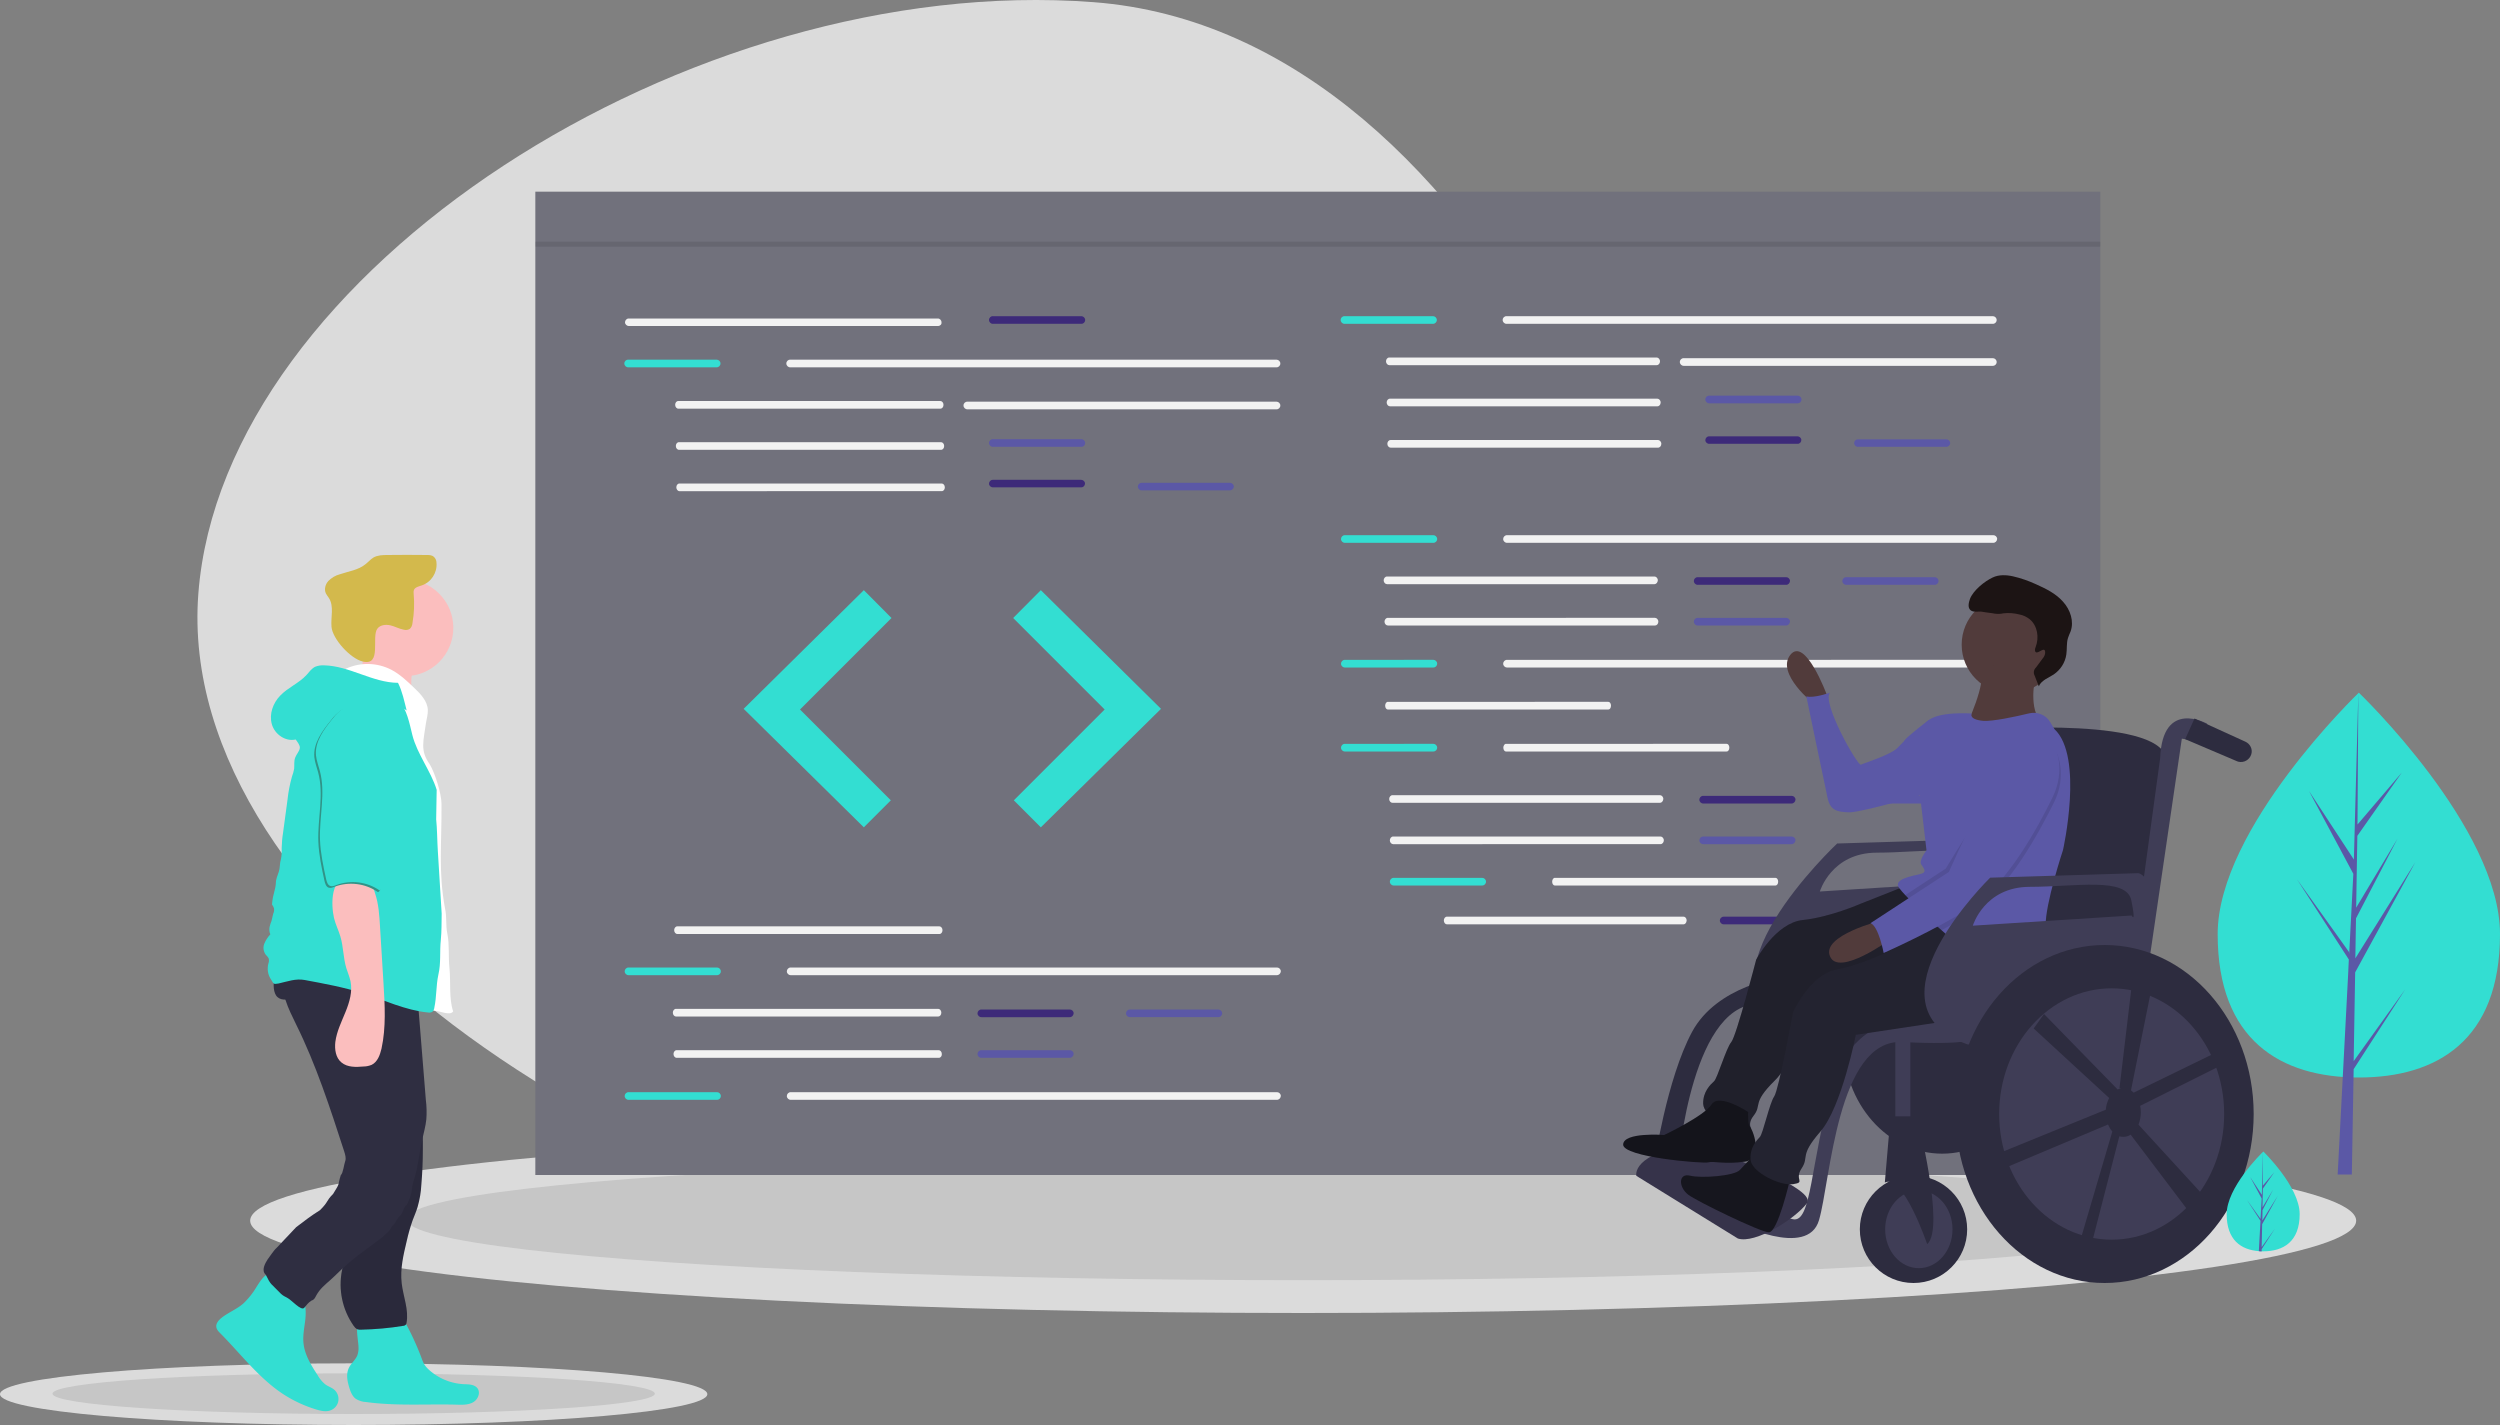 <svg version="1.1" id="a594ac37-6d44-4297-8862-1cbd9c01c0b7" xmlns="http://www.w3.org/2000/svg" x="0" y="0" viewBox="0 0 1500 855" xml:space="preserve"><rect x="0" y="0" width="1500" height="855" fill="#808080" stroke="none"/><style>.st0{fill:#dbdbdb}.st1{opacity:.1;enable-background:new}.st3{fill:#f2f2f2}.st4{fill:#3d2a79}.st5{fill:#5b58a6}.st6{fill:#33ded2}.st7{fill:#fbbebe}.st10{fill:#2f2e41}.st12{fill:#2d2c3f}.st13{fill:#3f3d56}.st14{fill:#36334a}.st15{fill:#232330}.st16{fill:#513b3b}.st17{fill:#16161e}</style><path class="st0" d="M635.8 755.9C393.4 737.5 104.3 549.7 119 356.3S413.7-17.1 656.1 1.3s381.9 379.9 367.2 573.3c-14.7 193.3-145.1 199.8-387.5 181.3z"/><ellipse class="st0" cx="781.9" cy="732.4" rx="631.8" ry="55.4"/><ellipse class="st1" cx="781.9" cy="731.5" rx="538.1" ry="36.6"/><ellipse class="st0" cx="212.2" cy="836.5" rx="212.2" ry="18.5"/><ellipse class="st1" cx="212.2" cy="836.2" rx="180.7" ry="12.2"/><path fill="#71717c" d="M321.2 115h939v590h-939z"/><path class="st3" d="M562.8 195.6H377.3c-1.2 0-2.3-1-2.3-2.2s1-2.3 2.2-2.3h185.5c1.2 0 2.2 1 2.2 2.3.2 1.2-.8 2.2-2.1 2.2zm203.1 24.8H474.1c-1.2 0-2.3-1-2.3-2.3s1-2.3 2.3-2.3h291.8c1.2 0 2.3 1 2.3 2.3s-1 2.3-2.3 2.3zm-201.7 24.8H407c-1 0-1.9-1-1.9-2.3s.8-2.3 1.9-2.3h157.2c1 0 1.9 1 1.9 2.3s-.8 2.3-1.9 2.3zm201.7.4H580.4c-1.2 0-2.3-1-2.3-2.3s1-2.3 2.3-2.3h185.5c1.2 0 2.3 1 2.3 2.3s-1 2.3-2.3 2.3zm-201.3 24.3H407.4c-1 0-1.9-1-1.9-2.3s.8-2.3 1.9-2.3h157.2c1 0 1.9 1 1.9 2.3s-.8 2.3-1.9 2.3zm.4 24.8H407.7c-1 0-1.9-1-1.9-2.3s.8-2.3 1.9-2.3H565c1 0 1.9 1 1.9 2.3s-.8 2.3-1.9 2.3z"/><path class="st4" d="M648.8 194.3h-53.1c-1.2 0-2.3-1-2.3-2.3s1-2.3 2.3-2.3h53.1c1.2 0 2.3 1 2.3 2.3s-1 2.3-2.3 2.3z"/><path class="st5" d="M648.8 268.1h-53.1c-1.2 0-2.3-1-2.3-2.3s1-2.3 2.3-2.3h53.1c1.2 0 2.3 1 2.3 2.3s-1 2.3-2.3 2.3z"/><path class="st4" d="M648.8 292.4h-53.1c-1.2 0-2.3-1-2.3-2.2s1-2.3 2.2-2.3h53.1c1.2 0 2.3 1 2.3 2.2s-.9 2.3-2.2 2.3c.1 0 0 0 0 0z"/><path class="st5" d="M738 294.2h-53.1c-1.2 0-2.2-1-2.2-2.3 0-1.2 1-2.2 2.2-2.2H738c1.2 0 2.3 1 2.3 2.2s-1 2.3-2.3 2.3z"/><path class="st6" d="M430 220.4h-53.1c-1.2 0-2.3-1-2.3-2.3s1-2.3 2.3-2.3H430c1.2 0 2.3 1 2.3 2.3s-1.1 2.3-2.3 2.3z"/><path class="st3" d="M563.7 560.4H406.4c-1 0-1.9-1-1.9-2.3 0-1.2.8-2.3 1.9-2.3h157.2c1 0 1.9 1 1.9 2.3s-.8 2.3-1.8 2.3zm-.8 49.5H405.6c-1 0-1.9-1-1.9-2.3 0-1.2.8-2.3 1.9-2.3h157.3c1 0 1.9 1 1.9 2.3 0 1.3-.8 2.3-1.9 2.3zm.4 24.8H406c-1 0-1.9-1-1.9-2.3 0-1.2.8-2.3 1.9-2.3h157.2c1 0 1.9 1 1.9 2.3.1 1.2-.7 2.3-1.8 2.3z"/><path class="st4" d="M641.9 610.3h-53.1c-1.2 0-2.3-1-2.3-2.3 0-1.2 1-2.3 2.3-2.3h53.1c1.2 0 2.3 1 2.3 2.3-.1 1.3-1.1 2.3-2.3 2.3z"/><path class="st5" d="M641.9 634.7h-53.1c-1.2 0-2.3-1-2.3-2.3 0-1.2 1-2.3 2.3-2.3h53.1c1.2 0 2.3 1 2.3 2.3-.1 1.2-1.1 2.3-2.3 2.3zm89.1-24.4h-53.1c-1.2 0-2.3-1-2.3-2.3 0-1.2 1-2.3 2.3-2.3H731c1.2 0 2.3 1 2.3 2.3s-1 2.3-2.3 2.3z"/><path class="st3" d="M766.1 585.1H474.4c-1.2 0-2.3-1-2.3-2.3 0-1.2 1-2.3 2.3-2.3h291.8c1.2 0 2.3 1 2.3 2.3-.1 1.3-1.1 2.3-2.4 2.3z"/><path class="st6" d="M430.2 585.1h-53.1c-1.2 0-2.3-1-2.3-2.3 0-1.2 1-2.3 2.3-2.3h53.1c1.2 0 2.3 1 2.3 2.3s-1 2.3-2.3 2.3z"/><path class="st3" d="M766.1 659.9H474.4c-1.2 0-2.3-1-2.3-2.3 0-1.2 1-2.3 2.3-2.3h291.8c1.2 0 2.3 1 2.3 2.3-.1 1.3-1.1 2.3-2.4 2.3z"/><path class="st6" d="M430.2 659.9h-53.1c-1.2 0-2.3-1-2.3-2.3 0-1.2 1-2.3 2.3-2.3h53.1c1.2 0 2.3 1 2.3 2.3s-1 2.3-2.3 2.3zm88.1-305.8l-72.1 71.2 72.1 71.1 16.2-16.2-54.5-54.5 54.9-54.9zm106.2 0l72.1 71.2-72.1 71.1-16.2-16.2 54.5-54.5-54.9-54.9z"/><path class="st1" d="M321.2 145h939v3h-939z"/><path class="st6" d="M1500 560.5c0 63.8-37.9 86-84.7 86s-84.7-22.3-84.7-86 84.7-144.9 84.7-144.9 84.7 81.1 84.7 144.9z"/><path class="st5" d="M1412.2 636.7l.9-53.3 36.1-66.1-36 57.7.4-24 24.9-47.8-24.8 41.4.7-43.1 26.7-38-26.6 31.2.5-79.1-2.8 104.7.3-4.3-27.1-41.4 26.6 49.7-2.5 48.2-.1-1.3-31.2-43.6 31.1 48.1-.3 6.1v.6l-6.4 122.3h8.5l1.1-63.2 31-48z"/><path class="st6" d="M151.8 775.4a46.5 46.5 0 01-5.8 6.7c-4 3.5-9.1 5.4-13.2 8.7-1.7 1.4-3.3 3.3-3 5.4.2 1.6 1.4 2.8 2.5 3.9 12.4 12.5 23.1 26.9 37.8 36.5 6.2 4 12.9 7.1 20 9.2 3.4 1 7.1 1.7 10.2-.7 1.4-1.1 2.4-2.7 2.7-4.5.4-2.7-.6-5.2-2.5-6.8-1.5-1.3-3.5-1.9-5.1-3-1.9-1.5-3.5-3.4-4.7-5.5-3.9-6-7.9-12.3-8.6-19.4-.5-4.8.6-9.6 1.1-14.3.5-4.8.3-9.9-2.3-14-1.8-2.8-4.5-4.8-7.2-6.6s-9-7.2-12.5-6.6c-3.7.7-7.3 8.2-9.4 11zm63.3 33.1c.1 1.6-.2 3.2-.7 4.7-1.1 2.8-3.7 4.7-5 7.4-1.9 3.7-1 8.2.2 12.1.8 2.5 1.8 5.1 3.9 6.6 1.8 1.1 3.8 1.8 6 1.9 18 2.5 36.4 1.1 54.6 1.6 3.3.1 6.8.2 9.7-1.4s4.7-5.7 2.7-8.4c-1.8-2.4-5.3-2.4-8.2-2.5-7.8-.4-15.1-3.4-20.9-8.6-1.1-1-2.1-2.1-2.9-3.4-.6-1.1-1.1-2.3-1.5-3.5-2.6-6.9-5.6-13.6-9.1-20.1-1-1.8-2.1-3.7-3.9-4.7-1.3-.6-2.8-.9-4.2-.9-4.5-.3-16.3-1.8-19.8 1.7-3.4 3.3-.9 13.4-.9 17.5z"/><circle class="st7" cx="243" cy="376.7" r="29"/><path class="st7" d="M216.8 400.6c-1.7 4.6-4.6 8.9-8.9 11.4l40.1 8.2c-1.5-5.8-1.6-11.9-.6-17.9.4-1.4.5-2.9.2-4.4-.8-2.9-4-4.3-7-5-7.3-1.7-13.8-2.6-20.6-5.8-2 3.7-1.7 9.4-3.2 13.5z"/><path d="M207.6 401.2c8.7-4 18.8-3.7 27.3.7 5.1 2.7 9.4 6.8 13.6 10.8 3.9 3.7 8 8 8.2 13.3.1 2.6-.7 5.1-1.1 7.7-1.5 10.9-3.7 16.6 2.2 24.8 3.2 5.3 7.1 17.7 7.1 23.9.2 23.4-2 40.5 2.1 62.6 1.2 5.4.3 9.8 1.4 15.2 1.4 7 .5 13.8 1.3 20.9.8 7.7-.4 18.4 2.2 25.7-1.7 2.8-7.6-.1-10.9-.3s-5.7-3.5-8.6-5c-14.1-7.2-14.5-10-29.2-16.1-9.7-4.1-20-6.6-29.4-11.3s-18.1-12.1-21-22.2c-1.2-4.4-1.3-9-1.4-13.5-.3-19.1-.6-38.4 3.6-57.1 3.7-16.5 10.7-32.2 12.3-49 .5-5.5.5-11.3 3.6-15.9 4.3-6.4 13.6-8 16.7-15.2z" fill="#fff"/><path d="M226.5 377.1c1.7-2.2 5-2.5 7.7-1.9s5.2 2.1 8 2.6c1.3.4 2.6.2 3.7-.5 1-.9 1.5-2.2 1.6-3.6 1-5.7 1.2-11.6.7-17.4-.1-.8-.1-1.6.2-2.4.7-1.6 2.8-2 4.5-2.6 5.8-1.9 9.5-7.6 9-13.6 0-1.4-.6-2.8-1.7-3.7-1.2-1-2.8-1-4.3-1-7.8-.1-15.6-.1-23.4 0-2.9 0-5.9.1-8.4 1.5-1.8 1.1-3.2 2.8-4.9 4.1-4.3 3.5-10.2 4.2-15.4 6-2.6.7-4.9 2.1-6.8 4-1.8 2-2.6 5-1.5 7.4.6 1 1.2 2 1.9 2.9 3.1 5 1 11.4 1.5 17.2.6 7.3 11.4 19.1 18.7 20.8 11.8 2.9 5-15 8.9-19.8z" fill="#d3b94c"/><path class="st10" d="M210.1 696.7c.7 5.3 1.7 10.7 1.4 16-.4 7.5-3.1 14.7-3.6 22.2-.4 5.6.5 11.2-.3 16.8-.5 3.6-1.7 7-2.4 10.5-2.3 11.6.2 23.6 7 33.3.5.8 1.2 1.5 2 2 .8.3 1.7.4 2.5.3 8.4-.2 16.8-.9 25.2-2.3.6 0 1.2-.3 1.6-.7.2-.3.3-.6.4-1 1.5-7.9-2-15.9-2.9-23.9-1-8.6 1.1-17.2 3.1-25.6.9-4.1 2.1-8.2 3.5-12.2 1-2.7 2.2-5.3 3-8.1 1.2-4.3 2-8.7 2.2-13.2.6-7.1.9-14.1.9-21.2.2-6.7-.4-13.4-1.7-20-1.9-8.3-5.7-16.1-9.5-23.7-2 .5-4 1.4-5.6 2.7-4.9 3.2-10 6-15.4 8.5-3.6 1.7-10.5 2.8-12.8 6.3-2.2 3.4-.8 10.4-.6 14.1.5 6.4 1.1 12.8 2 19.2z"/><path class="st1" d="M210.1 696.7c.7 5.3 1.7 10.7 1.4 16-.4 7.5-3.1 14.7-3.6 22.2-.4 5.6.5 11.2-.3 16.8-.5 3.6-1.7 7-2.4 10.5-2.3 11.6.2 23.6 7 33.3.5.8 1.2 1.5 2 2 .8.3 1.7.4 2.5.3 8.4-.2 16.8-.9 25.2-2.3.6 0 1.2-.3 1.6-.7.2-.3.3-.6.4-1 1.5-7.9-2-15.9-2.9-23.9-1-8.6 1.1-17.2 3.1-25.6.9-4.1 2.1-8.2 3.5-12.2 1-2.7 2.2-5.3 3-8.1 1.2-4.3 2-8.7 2.2-13.2.6-7.1.9-14.1.9-21.2.2-6.7-.4-13.4-1.7-20-1.9-8.3-5.7-16.1-9.5-23.7-2 .5-4 1.4-5.6 2.7-4.9 3.2-10 6-15.4 8.5-3.6 1.7-10.5 2.8-12.8 6.3-2.2 3.4-.8 10.4-.6 14.1.5 6.4 1.1 12.8 2 19.2z"/><path class="st10" d="M183.1 585.5c-8-.8-14.2 6.9-11.8 14.5 1.6 5 4 9.8 6.3 14.5 12.1 24.4 20.5 50.4 28.9 76.3.6 1.9 1.3 4.1.6 6-.6 1.4-1.3 7.4-2.6 8.2-2.3 7.3 0 3.9-4.6 11.3-4.7 4.8-2.4 4.3-7.9 9.8-5 3.1-9.6 6.6-14.3 10.2l-11.9 12.6c-1 .6-4.5 5.8-5.2 6.7-1.4 2.2-4.1 6.7-1.1 9.3 3.1 6.4 2.9 4.9 9.1 11.4 1.6 1.5 2.9 1.8 4.1 2.6 2.3 1.2 8 7.8 9.8 5.8s2.2-2.9 4.3-4.3c2.5-.8 2.1-2.4 4.7-5.8s6.2-5.9 9.2-8.9c12.3-12 14.9-12.8 28.5-23.2.2-.2 3.7-3.4 3.9-3.6 1.7-1.5 1.4-3 3.3-4.3.3-.2 2.7-4.5 3.1-4.7 2.2-1.2 2.5-6 4.7-7.1 4.5-10.3 1.7-7.2 4.2-15s3.1-15.9 4.9-23.9c.9-4.1 2.1-8.2 2.5-12.3.3-3.9.2-7.8-.3-11.7l-4.9-60.7c-.1-1.4-.2-2.8-.3-4.1-.5-6-5.6-10.5-11.6-10.3-11.1.4-22.2.8-33.3.9-7.4.1-14.9.5-22.3-.2z"/><path class="st10" d="M165.6 597.2c2 3.2 6.8 3.1 10.1 1.4s5.9-4.7 9.2-6.4c4.5-2.3 9.7-2.2 14.8-2.1 8 .2 16 .5 23.7 2.6 7.9 2.3 15.6 6.6 23.8 5.7 1.4-.2 3-.6 3.8-1.8.5-.9.7-1.9.6-2.8l.3-7.2c.2-1.2 0-2.5-.6-3.6-.7-.9-1.6-1.7-2.7-2.1-11.7-5.6-25-6.7-37.9-7.1-6.6-.2-13.2-.3-19.8-.3-5.6 0-12.3-.8-17.7.7-7.3 2.1-11.3 17.1-7.6 23z"/><path class="st6" d="M238.8 409.7c-15.3-.1-29.1-10.2-44.4-10.5-1.8-.1-3.7.2-5.4.9-2.1 1.1-3.5 3.1-5.1 4.9-4.5 4.9-11.1 7.5-15.7 12.3-4.4 4.5-6.8 11.1-5.1 17.2s8.2 10.6 14.3 9.2c2.4-7.9 7.5-14.8 14.3-19.5 3.6-2.3 7.3-4.2 11.2-5.9 6.9-3.1 14.5-6.3 21.7-4 2.6 1 5.1 2.4 7.4 4l12 8c-1.4-5.4-2.6-11.5-5.2-16.6z"/><path class="st6" d="M175.6 438.4c-2 2.5 4.7 7.2 4.3 10.4-.3 2.1-2.1 3.8-2.8 5.8-.8 2.1-.4 4.4-.6 6.6-.3 1.6-.7 3.2-1.3 4.7-1.3 4.6-2.2 9.3-2.7 14l-2.7 20c-.5 3-.7 6-.8 9.1.1 2.3 0 4.6-.5 6.8-.6 2.2-.3 1.8-.8 5.5-.3 2.2-1.7 4.7-2.1 7.2-.3 6.7-1.8 6.7-2.4 14.2.5.7.9 1.4 1.2 2.3.2 1.1 0 2.3-.5 3.3l-1 4.3c-.7 1.8-2.1 4.9-.7 8-1.6 1.7-2.8 3.6-3.7 5.8-.8 2.2-.4 4.6 1 6.5.7.6 1.2 1.3 1.7 2.1.3 1.1.2 2.2-.2 3.2-.8 3.2-.3 6.6 1.5 9.3 1.8 2.8 1.3 3.2 4.6 2.6 5.4-1.2 10.3-3.1 15.7-2.1 11.7 2.2 23.5 4.3 34.9 8 13 4.1 25.6 10.2 39.1 11.5.9.2 1.8 0 2.6-.4.7-.7 1.1-1.5 1.2-2.5 1.4-6.6 1-13.2 2.4-19.7 1.7-7.3.7-13.7 1.5-21.1.5-4.8.4-10.8.5-15.6l-2.3-37.5c-.4-6.2-.4-13.4-1-19.1l.3-17.7c-3.5-11.3-11.7-21.4-14.6-32.9-1.8-7.3-3.2-15.1-8.1-20.8-7-8.1-19.1-9.4-29.8-8-4.8.6-9.6 1.7-13.8 4.2-4.8 2.9-8.3 7.4-11.8 11.8-2.5 3.6-5.4 6.6-8.3 10.2z"/><path class="st7" d="M200.4 550.8c.9 3.8 2.7 7.3 3.8 11 1.9 6.2 1.7 12.9 3.6 19.1.8 2.6 1.9 5.1 2.5 7.8 1.3 6.2-.6 12.6-3 18.5s-5.3 11.7-6.1 18c-.5 4.4.2 9.5 3.7 12.3 3.6 3 8.7 2.8 13.3 2.4 1.7 0 3.3-.4 4.8-1 3.5-1.7 5-5.9 5.9-9.7 2.8-12.8 2-26.1 1.2-39.2l-2.1-34.2c-.4-6.6-.8-13.3-2.9-19.6-.7-2.3-2-7-4.1-8.4-2.1-1.5-8-1.5-10.6-1.6-12.1-.7-11.9 16.2-10 24.6z"/><path d="M212.8 425.4c-2.5-1.3-5.6-.7-8 .7-2.3 1.6-4.3 3.5-6 5.8-5.3 6.5-11 14-10.2 22.4.3 3.1 1.5 6.1 2.3 9.2 3.6 13.4-.4 27.5.1 41.4.3 8 2 15.9 3.7 23.7.4 1.6.9 3.4 2.5 4 1.2.4 2.4-.1 3.6-.6 8.7-3.2 18.4-2 26 3.3 2.9-1.5 1.8-6.4 1.1-9.5-1.9-9.5.7-19.2 3.8-28.3s6.9-18.2 7.4-27.9c.6-10.9-3-21.6-6.6-31.9-.8-2.3-1.6-4.6-3.4-6.2-1.5-1.2-3.3-2-5.2-2.4-3.7-1.2-7.5-1.8-11.1-3.7z" fill="#319387"/><path class="st6" d="M213.8 424.4c-2.5-1.3-5.6-.7-8 .7-2.3 1.6-4.3 3.5-6 5.8-5.3 6.5-11 14-10.2 22.4.3 3.1 1.5 6.1 2.3 9.2 3.6 13.4-.4 27.5.1 41.4.3 8 2 15.9 3.7 23.7.4 1.6.9 3.4 2.5 4 1.2.4 2.4-.1 3.6-.6 8.7-3.2 18.4-2 26 3.3 2.9-1.5 1.8-6.4 1.1-9.5-1.9-9.5.7-19.2 3.8-28.3s6.9-18.2 7.4-27.9c.6-10.9-3-21.6-6.6-31.9-.8-2.3-1.6-4.6-3.4-6.2-1.5-1.2-3.3-2-5.2-2.4-3.7-1.2-7.5-1.8-11.1-3.7z"/><path class="st3" d="M1195.7 194.3H903.9c-1.2 0-2.3-1-2.3-2.3s1-2.3 2.3-2.3h291.8c1.2 0 2.3 1 2.3 2.3s-1 2.3-2.3 2.3zM994 219.1H833.6c-1 0-2-1-2-2.3s.9-2.3 2-2.3H994c1 0 2 1 2 2.3s-.9 2.3-2 2.3zm201.7.4h-185.5c-1.2 0-2.3-1-2.3-2.3s1-2.3 2.3-2.3h185.5c1.2 0 2.3 1 2.3 2.3s-1 2.3-2.3 2.3zm-201.3 24.3H834c-1 0-2-1-2-2.3s.9-2.3 2-2.3h160.4c1 0 2 1 2 2.3s-.9 2.3-2 2.3zm.4 24.8H834.4c-1 0-2-1-2-2.3s.9-2.3 2-2.3h160.4c1 0 2 1 2 2.3s-.9 2.3-2 2.3z"/><path class="st5" d="M1078.6 242h-53.1c-1.2 0-2.3-1-2.3-2.3s1-2.3 2.3-2.3h53.1c1.2 0 2.3 1 2.3 2.3s-1 2.3-2.3 2.3z"/><path class="st4" d="M1078.6 266.3h-53.1c-1.2 0-2.3-1-2.3-2.2s1-2.3 2.2-2.3h53.1c1.2 0 2.3 1 2.3 2.2s-.9 2.3-2.2 2.3c.1 0 0 0 0 0z"/><path class="st5" d="M1167.8 268.1h-53.1c-1.2 0-2.2-1-2.2-2.3 0-1.2 1-2.2 2.2-2.2h53.1c1.2 0 2.3 1 2.3 2.2s-1 2.3-2.3 2.3z"/><path class="st6" d="M859.8 194.3h-53.1c-1.2 0-2.3-1-2.3-2.3s1-2.3 2.3-2.3h53.1c1.2 0 2.3 1 2.3 2.3s-1.1 2.3-2.3 2.3z"/><path class="st3" d="M965.1 425.7H832.7c-.9 0-1.6-1-1.6-2.3 0-1.2.7-2.3 1.6-2.3H965c.9 0 1.6 1 1.6 2.3s-.7 2.3-1.5 2.3zm27.6-75.2H832.2c-1 0-2-1-2-2.3 0-1.2.9-2.3 2-2.3h160.5c1 0 2 1 2 2.3-.1 1.3-1 2.3-2 2.3zm.3 24.8H832.7c-1 0-2-1-2-2.3 0-1.2.9-2.3 2-2.3H993c1 0 2 1 2 2.3 0 1.2-.8 2.3-2 2.3z"/><path class="st4" d="M1071.7 350.9h-53.1c-1.2 0-2.3-1-2.3-2.3 0-1.2 1-2.3 2.3-2.3h53.1c1.2 0 2.3 1 2.3 2.3-.1 1.3-1.1 2.3-2.3 2.3z"/><path class="st5" d="M1071.7 375.3h-53.1c-1.2 0-2.3-1-2.3-2.3 0-1.2 1-2.3 2.3-2.3h53.1c1.2 0 2.3 1 2.3 2.3-.1 1.2-1.1 2.3-2.3 2.3zm89.1-24.4h-53.1c-1.2 0-2.3-1-2.3-2.3 0-1.2 1-2.3 2.3-2.3h53.1c1.2 0 2.3 1 2.3 2.3s-1 2.3-2.3 2.3z"/><path class="st3" d="M1195.9 325.7H904.2c-1.2 0-2.3-1-2.3-2.3 0-1.2 1-2.3 2.3-2.3H1196c1.2 0 2.3 1 2.3 2.3-.1 1.3-1.1 2.3-2.4 2.3z"/><path class="st6" d="M860 325.7h-53.1c-1.2 0-2.3-1-2.3-2.3 0-1.2 1-2.3 2.3-2.3H860c1.2 0 2.3 1 2.3 2.3s-1 2.3-2.3 2.3z"/><path class="st3" d="M1195.9 400.5H904.2c-1.2 0-2.3-1-2.3-2.3 0-1.2 1-2.3 2.3-2.3H1196c1.2 0 2.3 1 2.3 2.3-.1 1.3-1.1 2.3-2.4 2.3z"/><path class="st6" d="M860 400.5h-53.1c-1.2 0-2.3-1-2.3-2.3 0-1.2 1-2.3 2.3-2.3H860c1.2 0 2.3 1 2.3 2.3s-1 2.3-2.3 2.3zm0 50.4h-53.1c-1.2 0-2.3-1-2.3-2.3 0-1.2 1-2.3 2.3-2.3H860c1.2 0 2.3 1 2.3 2.3s-1 2.3-2.3 2.3z"/><path class="st3" d="M1036 450.9H903.6c-.9 0-1.6-1-1.6-2.3 0-1.2.7-2.3 1.6-2.3H1036c.9 0 1.6 1 1.6 2.3s-.7 2.3-1.6 2.3zm-40 30.8H835.5c-1 0-2-1-2-2.3 0-1.2.9-2.3 2-2.3H996c1 0 2 1 2 2.3-.1 1.3-1 2.3-2 2.3zm.3 24.8H835.9c-1 0-2-1-2-2.3 0-1.2.9-2.3 2-2.3h160.4c1 0 2 1 2 2.3 0 1.2-.9 2.3-2 2.3z"/><path class="st4" d="M1075 482.1h-53.1c-1.2 0-2.3-1-2.3-2.3 0-1.2 1-2.3 2.3-2.3h53.1c1.2 0 2.3 1 2.3 2.3-.1 1.3-1.1 2.3-2.3 2.3z"/><path class="st5" d="M1075 506.5h-53.1c-1.2 0-2.3-1-2.3-2.3 0-1.2 1-2.3 2.3-2.3h53.1c1.2 0 2.3 1 2.3 2.3-.1 1.2-1.1 2.3-2.3 2.3zm89.1-24.4H1111c-1.2 0-2.3-1-2.3-2.3 0-1.2 1-2.3 2.3-2.3h53.1c1.2 0 2.3 1 2.3 2.3s-1 2.3-2.3 2.3z"/><path class="st6" d="M889.3 531.3h-53.1c-1.2 0-2.3-1-2.3-2.3 0-1.2 1-2.3 2.3-2.3h53.1c1.2 0 2.3 1 2.3 2.3s-1 2.3-2.3 2.3z"/><path class="st3" d="M1065.3 531.3H932.9c-.9 0-1.6-1-1.6-2.3 0-1.2.7-2.3 1.6-2.3h132.4c.9 0 1.6 1 1.6 2.3s-.7 2.3-1.6 2.3zm-55.1 23.3H868.1c-.9 0-1.8-1-1.8-2.3 0-1.2.8-2.3 1.8-2.3h142.1c.9 0 1.8 1 1.8 2.3-.1 1.3-.9 2.3-1.8 2.3z"/><path class="st4" d="M1087.3 554.6h-53.1c-1.2 0-2.3-1-2.3-2.3 0-1.2 1-2.3 2.3-2.3h53.1c1.2 0 2.3 1 2.3 2.3-.1 1.3-1.1 2.3-2.3 2.3z"/><ellipse class="st12" cx="1165.3" cy="625" rx="59.3" ry="67.2"/><path class="st13" d="M1191.3 503.4l-89 2.7s-91.3 85.7-26.2 109c0 0 92.7 4 111.9-11-.1 0 23.9-94.6 3.3-100.7zm-4.1 25.4l-95.3 6.1s6.9-23.3 34.2-23.3c27.5 0 58.2-6.1 60.9 8.2 2.9 14.4.2 9 .2 9z"/><path class="st12" d="M1282.4 557.5l-117.1-4.2 27.5-115.7s109.6-8.2 106.9 19.9c-2.8 28.1-17.3 100-17.3 100z"/><path class="st14" d="M1169.3 612.9s-70.5 12.5-95.8-24.5c-25.3-37 95.9-17.2 95.9-17.2l10.3 28.1-10.4 13.6z"/><circle class="st12" cx="1148.1" cy="737.6" r="32.2"/><ellipse class="st13" cx="1151.3" cy="737.6" rx="20.2" ry="23.3"/><path class="st13" d="M1324.2 434.2s-26.7-15.1-28.1 20.6l-22.6 165.8h9.6l26-177.4s13 2.1 15.1 2.1c2.1-.1 0-11.1 0-11.1z"/><path class="st12" d="M1350.8 452.5c-1 3.4-4.5 5.4-7.9 4.5-.3-.1-.5-.2-.8-.3l-31-13.2 5.6-12.4 30.5 13.9c2.9 1.3 4.5 4.5 3.6 7.5z"/><path class="st13" d="M1162.6 608.9s-49.3-5.5-63 41.8c-13.7 47.3-12.4 83.6-24 80.8-11.6-2.7-36.3-12.4-36.3-12.4l2.1 14.4s43.2 21.9 50-1.4c6.9-23.3 10.9-108.9 50-106.9 39 2.1 45.9-2.1 45.9-2.1l-24.7-14.2z"/><path class="st12" d="M1068.7 586.3s-38.4 4.8-53.5 32.9c-15.1 28.1-22.6 78.7-22.6 78.7h14.4s8.2-100.7 51.4-95.3l10.3-16.3z"/><path class="st14" d="M1042.7 743.1l-60.9-37.6s-3.4-13.7 35.7-19.1c0 0 73.8 25.8 66.7 35.5-7.3 9.6-31.2 24.6-41.5 21.2z"/><path class="st15" d="M1155.9 526.6c1.9 2.1 36.4 34.9 36.4 34.9s-3.4 23-40.4 25.8l-61.6 4.7s-11.6 42.8-25.5 56.4c-13.9 13.7-7.4 14.4-12.7 21.1-5.2 6.7 2.1 8.4-5.8 9.1-7.9.7-24.2-8.9-24.4-16.3-.2-7.3 4.4-11.6 6.5-13.5s7.2-19.8 10.4-23.6c3.1-3.8 14.9-49.4 14.9-49.4s11.7-22.1 28-23.8c16.3-1.7 34.5-9.7 34.5-9.7"/><path class="st1" d="M1155.9 526.6c1.9 2.1 36.4 34.9 36.4 34.9s-3.4 23-40.4 25.8l-61.6 4.7s-11.6 42.8-25.5 56.4c-13.9 13.7-7.4 14.4-12.7 21.1-5.2 6.7 2.1 8.4-5.8 9.1-7.9.7-24.2-8.9-24.4-16.3-.2-7.3 4.4-11.6 6.5-13.5s7.2-19.8 10.4-23.6c3.1-3.8 14.9-49.4 14.9-49.4s11.7-22.1 28-23.8c16.3-1.7 34.5-9.7 34.5-9.7"/><path class="st16" d="M1096.1 416.9s-13-35.2-21.9-24c-8.9 11.3 14.3 29.6 14.3 29.6l7.6-5.6z"/><path class="st5" d="M1164.4 435.3l-7.3-3.2s-12.6 9.6-14.4 12.1c-.8 1 1.1-.8-4.3 4.6-4.2 4.2-19.9 9-21.8 10-2 1.1-23.8-37.6-18.6-43.2 0 0-9.8 3.5-14.2 2.2 0 0 11.2 53.9 12.8 61.2 1.6 7.3 5.7 8.2 13 8.4 7.3.2 52.2-12.9 52.2-12.9l2.6-39.2z"/><path class="st17" d="M1048.9 667.2s-.3 7.7.9 8.5c1.3.9 9.2 19.5-3 21.3-12.1 1.7-18.8-.5-21.8.4s-51.4-3.1-51.1-10.7 24.6-5.7 24.6-5.7 24.1-11.4 28.5-18.4c4.6-6.9 21.9 4.6 21.9 4.6z"/><path class="st1" d="M1048.9 667.2s-.3 7.7.9 8.5c1.3.9 9.2 19.5-3 21.3-12.1 1.7-18.8-.5-21.8.4s-51.4-3.1-51.1-10.7 24.6-5.7 24.6-5.7 24.1-11.4 28.5-18.4c4.6-6.9 21.9 4.6 21.9 4.6z"/><path class="st17" d="M1074 707.6s-7.3 32.2-12.8 31.8c-5.4-.3-43.6-18.9-48.3-22.6-6-4.7-5.8-13.1 1.1-11.4s26.5.2 29.9-3.4l8.5-9.1 21.6 14.7z"/><path class="st15" d="M1149.5 529c2 1.9 63.5 54 63.5 54s-1.7 23.1-38.4 28.7l-61.1 9.2s-8.5 43.4-21.3 58.1c-12.8 14.7-6.5 14.9-11.2 22-4.7 7 2.7 8.3-5.1 9.5-7.8 1.2-24.7-7.1-25.5-14.4-.8-7.3 3.6-11.9 5.5-13.9s5.8-20.3 8.6-24.3 11.3-50.4 11.3-50.4 10.1-22.9 26.2-25.8c16.1-3 33.6-12.1 33.6-12.1"/><circle class="st16" cx="1206.2" cy="386.8" r="29.2"/><path class="st16" d="M1221.4 405.1s-4.4 17.8 2.3 26.9c6.7 9.1-44.5 4.8-44.5 4.8s13.9-28.9 8.7-35.7c-5.1-6.6 33.5 4 33.5 4z"/><path class="st5" d="M1156 433.1c-6.2 6.6-4 43.9-4 43.9l3.9 33.2s-4.7 6-3.2 8.4 4 4.8-.8 5.9c-4.8 1.1-16.1 3-12.5 8.2 1.2 1.5 2.4 3 3.7 4.3 1.1 1.2 2.5 2.6 4 4.2 3.6 3.6 8.2 8.1 13.3 12.9 1.4 1.3 3 2.7 4.5 4 19.5 17.6 43.6 36.2 48.7 27.3 8.4-15 14.2-17.2 13.8-29.9-.4-12.8 10.4-45.5 10.4-45.5s12.6-55.9-5.1-72.5l-2.7-4.4c-2.6-4.3-7.7-6.2-12.5-5.1-8.6 2.1-21.9 4.9-27.6 4.5-8.9-.8-6.9-4.4-6.9-4.4s-20.9-1.6-27 5z"/><path class="st16" d="M1128.7 552.3s-36.1 9-30.7 21.5c5.2 12.6 36.5-10.4 36.5-10.4l-5.8-11.1z"/><path d="M1221.5 391.3c-.9-.7-.5-2.1-.1-3.1 2.2-5.7 1.1-12.7-3.5-16.6-1.8-1.4-3.9-2.5-6.2-2.9-3.1-.8-6.4-1.1-9.7-.7-1.7.4-3.4.4-5.1.2-1.1-.3-6.1-.8-7.3-1.1-2.5-.5-5.4.6-7.3-1-1.8-1.6-1.1-4.5-.3-6.8 2-5.1 8.7-10.5 13.6-12.8 3.7-1.8 8.2-1.6 12.2-.7 4.8 1.1 9.3 2.7 13.7 4.7 6 2.7 12 5.6 16.3 10.5 4.4 4.8 6.8 11.9 4.5 18-.5 1.2-1.1 2.5-1.5 3.8-1 3.1-.5 6.6-1 9.9-.7 4.9-3.5 9.2-7.6 12-3.2 2.1-7.5 3.5-8.9 7.1l-2.5-6.4c-.9-1.6-.6-3.6.8-4.9l4-5.4c.8-.9 1.4-2.1 1.5-3.3.2-4.7-4.1.7-5.6-.5z" fill="#1c1414"/><path class="st1" d="M1170.5 525.9l-23.4 15.3c4.6 4.7 10.9 10.7 17.7 17 6.5-3.5 13.1-7.3 19-11 21.7-13.9 40.2-48.9 48.6-65.7 8.3-16.8 1.5-30 1.5-30-5.5-2.4-11.4-4-17.3-4.9-10.6-1.7-46.1 79.3-46.1 79.3z"/><path class="st1" d="M1167.5 521.1l-24.4 16c1.1 1.2 2.5 2.6 4 4.2 3.6 3.6 8.2 8.1 13.3 12.9 6.9-3.7 14.1-7.8 20.3-11.8 21.7-13.9 40.2-48.9 48.6-65.7 8.3-17-14.1-10.8-14.1-10.8s11.6-5.2.8-6.9c-10.7-1.9-48.5 62.1-48.5 62.1z"/><path class="st5" d="M1233 448.5s6.8 13-1.5 30-26.9 51.8-48.6 65.7-52.7 27.6-52.7 27.6-3-16.1-7.9-17.9l47.1-30.8s35.3-81 46.2-79.5c6.1.7 11.9 2.4 17.4 4.9z"/><path class="st13" d="M1137.2 620.5v80.2h9v-81.6z"/><path class="st12" d="M1150.2 669.8s17.2 67.2 6.1 76.7c0 0-14.4-42.4-25.4-37l3.4-39.7h15.9z"/><path class="st13" d="M1283.1 523.9l-89 2.7s-78.7 76.7-13.7 100c0 0 80.2 13 99.3-2.1 0 .2 23.9-94.4 3.4-100.6zm-4.1 25.4l-95.3 6.1s6.9-23.3 34.2-23.3c27.3 0 58.2-6.1 60.9 8.2 3 14.5.2 9 .2 9z"/><ellipse class="st12" cx="1262.8" cy="668.4" rx="89.4" ry="101.4"/><ellipse class="st13" cx="1267" cy="668.4" rx="67.5" ry="75.4"/><path class="st12" d="M1284.5 667.4c0-1.3-.1-2.6-.4-3.9l50.4-25.2-3.4-7.5-50.9 24.8c-.5-.5-1.1-1-1.6-1.4l14.9-74-13.1-.3-8.7 72.9.9.2c-.7.1-1.3.3-2 .7l-44.2-45.3-6.2 8.7 45.3 41.7c-1.1 2.2-1.9 4.6-2 7l-63.8 26-1.4 10.9 66.5-28c.7 1.5 1.5 3 2.6 4.2l-20.5 69.7h7.5l17.2-66.8c.8.2 1.5.3 2.4.3 1.5 0 3.1-.4 4.4-1.3l35.7 47.2 10.9-7.5-41.9-45.7c.9-2.3 1.4-4.9 1.4-7.4z"/><path class="st6" d="M1379.8 728.5c0 16.5-9.8 22.3-21.9 22.3h-.8c-.6 0-1.1 0-1.7-.1-10.9-.8-19.4-6.8-19.4-22.2 0-15.9 20.3-36 21.9-37.5l.1-.1s21.8 21.1 21.8 37.6z"/><path class="st5" d="M1357 748.3l8-11.2-8 12.4v1.3c-.6 0-1.1 0-1.7-.1l.9-16.5v-.1l.1-1.6-8.1-12.5 8.1 11.3v.3l.7-12.5-6.9-12.9 7 10.7.7-25.9v-.1.1l-.1 20.4 6.9-8.1-6.9 9.9-.2 11.2 6.4-10.7-6.4 12.4-.1 6.2 9.3-14.9-9.4 17.1-.3 13.8z"/></svg>